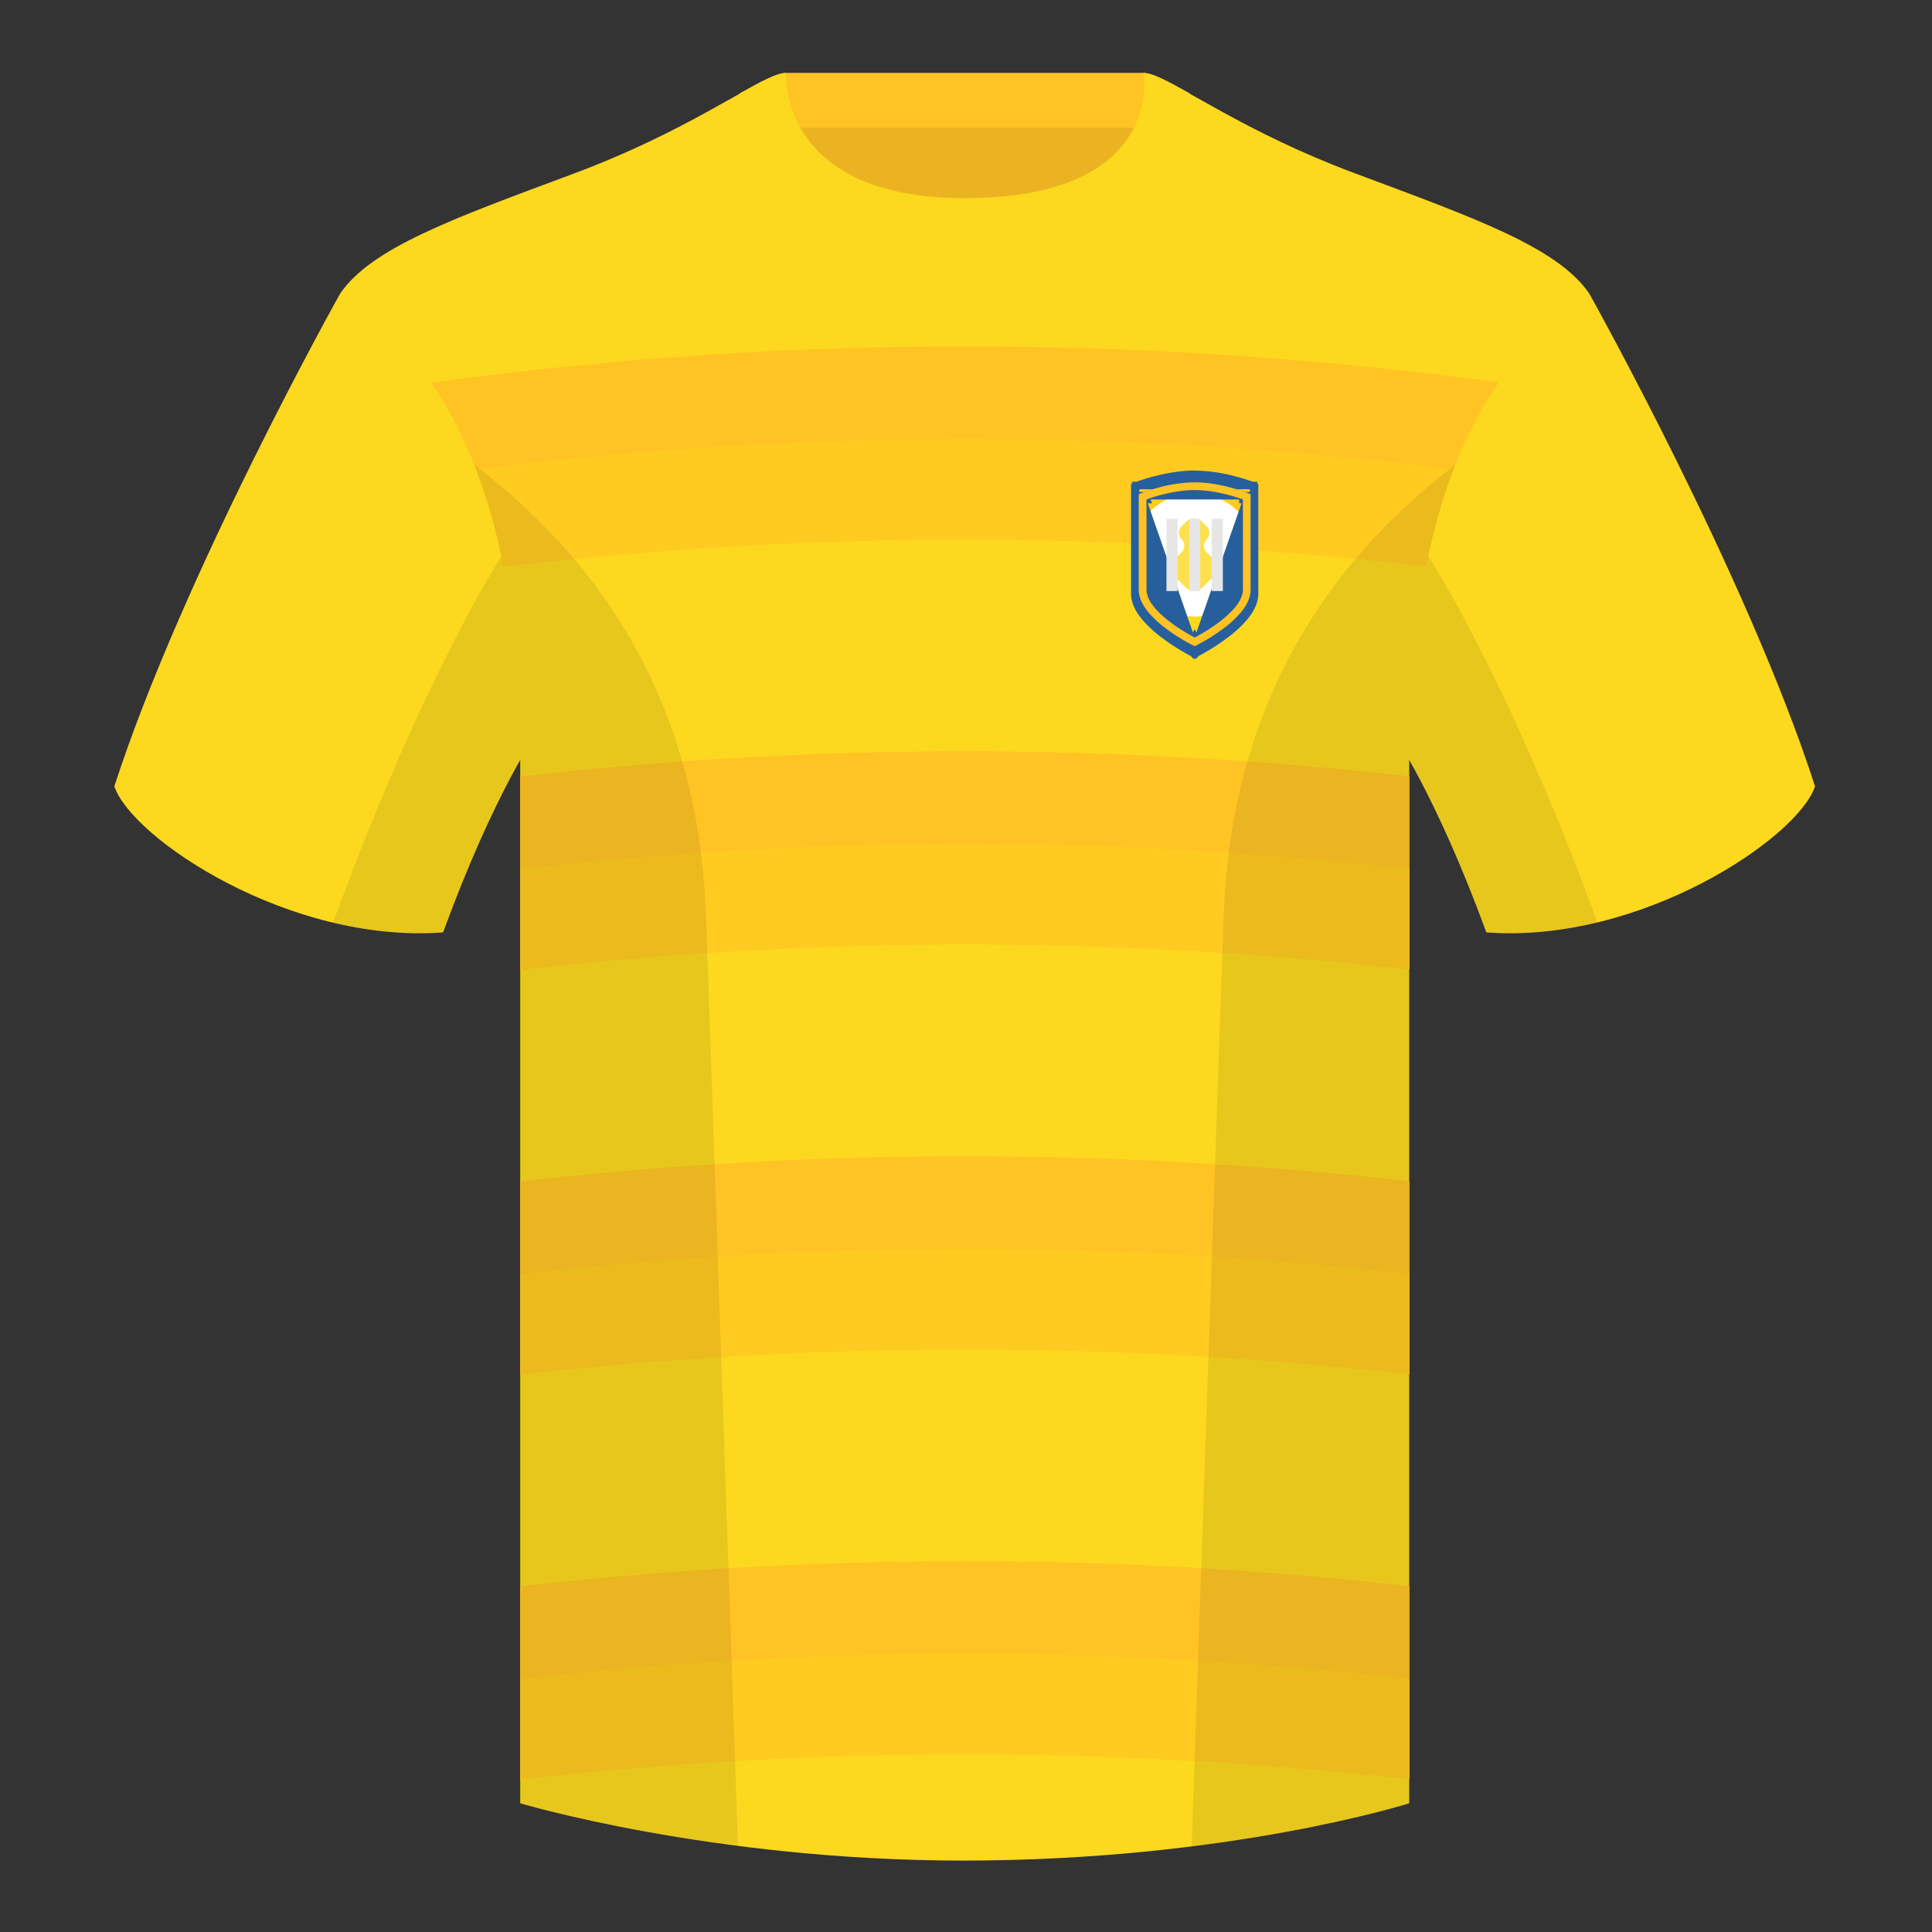 <svg xmlns="http://www.w3.org/2000/svg" width="501" height="501" fill="none"><rect width="100%" height="100%" fill="#333333" stroke="none"/><path fill="#EBB321" fill-rule="evenodd" d="M203.66 110.1h93.64V22.8h-93.64v87.3Z" clip-rule="evenodd"/><path fill="#FFC324" fill-rule="evenodd" d="M203.52 33.1h93.46V18.9h-93.46v14.2Z" clip-rule="evenodd"/><path fill="#FCD81F" fill-rule="evenodd" d="M88.2 76.14s-40.76 72.8-58.55 127.77c4.45 13.37 45.21 40.86 85.24 37.88 13.34-36.4 24.46-52 24.46-52S142.3 94.71 88.2 76.14Zm323.93 0s40.76 72.8 58.54 127.77c-4.44 13.37-45.2 40.86-85.23 37.88-13.34-36.4-24.46-52-24.46-52s-2.96-95.08 51.15-113.65Z" clip-rule="evenodd"/><path fill="#FCD81F" fill-rule="evenodd" d="M250.16 58.58c-50.08 0-47.8-39.47-48.74-39.14-7.51 2.62-24.13 14.94-52.44 25.5-31.87 11.88-52.62 19.31-60.78 31.2 11.12 8.91 46.7 28.97 46.7 120.34v271.14s49.65 14.86 114.88 14.86c68.93 0 115.65-14.86 115.65-14.86V196.48c0-91.37 35.58-111.43 46.7-120.34-8.16-11.89-28.91-19.32-60.78-31.2-28.36-10.58-44.99-22.92-52.48-25.51-.93-.32 4.18 39.15-48.7 39.15Z" clip-rule="evenodd"/><path fill="#FFC324" fill-rule="evenodd" d="M111.83 99.3c45.82-6.28 91.93-9.42 138.33-9.42 46.13 0 92.27 3.1 138.42 9.3-7.33 10.5-14.45 25.53-18.81 47.66a1039.12 1039.12 0 0 0-119.6-6.96c-39.88 0-79.74 2.34-119.6 7.04-4.34-22.1-11.43-37.12-18.74-47.62Zm23.07 102.1c38.22-4.35 76.64-6.52 115.26-6.52 38.42 0 76.84 2.15 115.27 6.45v50.02a1037.93 1037.93 0 0 0-115.27-6.47 1021 1021 0 0 0-115.26 6.54V201.4Zm0 105c38.22-4.35 76.64-6.52 115.26-6.52 38.42 0 76.84 2.15 115.27 6.45v50.02a1037.93 1037.93 0 0 0-115.27-6.47 1021 1021 0 0 0-115.26 6.54V306.4Zm0 105c38.28-4.34 76.73-6.52 115.35-6.52 38.38 0 76.78 2.15 115.18 6.45v50.02a1037.93 1037.93 0 0 0-115.27-6.47 1021 1021 0 0 0-115.26 6.54V411.4Z" clip-rule="evenodd"/><path fill="#FFC324" fill-rule="evenodd" d="M111.83 99.3c45.82-6.28 91.93-9.42 138.33-9.42 46.13 0 92.26 3.1 138.42 9.3-7.33 10.5-14.45 25.53-18.81 47.66a1039.12 1039.12 0 0 0-119.6-6.96c-39.88 0-79.74 2.34-119.6 7.04-4.34-22.1-11.43-37.12-18.74-47.62Zm23.07 102.1c38.22-4.35 76.64-6.52 115.26-6.52 38.41 0 76.84 2.15 115.27 6.45v50.02a1037.93 1037.93 0 0 0-115.27-6.47 1021 1021 0 0 0-115.26 6.54V201.4Zm0 105c38.22-4.35 76.64-6.52 115.26-6.52 38.41 0 76.84 2.15 115.27 6.45v50.02a1037.93 1037.93 0 0 0-115.27-6.47 1021 1021 0 0 0-115.26 6.54V306.4Zm0 105c38.28-4.34 76.73-6.52 115.35-6.52 38.38 0 76.78 2.15 115.18 6.45v50.02a1037.93 1037.93 0 0 0-115.27-6.47 1021 1021 0 0 0-115.26 6.54V411.4Z" clip-rule="evenodd"/><path fill="#FFCB20" d="M376.86 121.66a153 153 0 0 0-7.1 25.18 1039.14 1039.14 0 0 0-119.6-6.96c-39.87 0-79.73 2.34-119.59 7.04-1.9-9.67-4.33-18-7.07-25.17 41.97-5.26 84.2-7.9 126.66-7.9 42.22 0 84.46 2.6 126.7 7.8ZM134.9 225.38v26.04a1021 1021 0 0 1 115.26-6.54c38.22 0 76.65 2.15 115.27 6.47V225.3c-38.43-4.3-76.86-6.45-115.27-6.45-38.62 0-77.04 2.17-115.26 6.52Zm0 105v26.04a1021 1021 0 0 1 115.26-6.54c38.22 0 76.65 2.15 115.27 6.47V330.3c-38.43-4.3-76.86-6.45-115.27-6.45-38.62 0-77.04 2.18-115.26 6.52Zm0 105.01v26.03c38.4-4.36 76.83-6.54 115.26-6.54 38.22 0 76.65 2.15 115.27 6.47V435.3c-38.4-4.3-76.8-6.45-115.18-6.45-38.62 0-77.07 2.18-115.35 6.53Z"/><path fill="#FCD81F" fill-rule="evenodd" d="M308.5 24.22c-5.77-3.24-9.72-5.34-12-5.34 0 0 5.88 32.5-46.34 32.5-48.52 0-46.33-32.5-46.33-32.5-2.28 0-6.24 2.1-12 5.34 0 0 7.36 40.38 58.4 40.38 51.48 0 58.28-35.9 58.28-40.38Z" clip-rule="evenodd"/><path fill="#fff" fill-rule="evenodd" d="M309.65 159.88a16 16 0 1 0 0-32 16 16 0 0 0 0 32Z" clip-rule="evenodd"/><path fill="#000" fill-opacity=".08" fill-rule="evenodd" d="M414.24 239.2a93.79 93.79 0 0 1-28.8 2.6c-8.2-22.38-15.56-36.89-20.01-44.76v270.58s-21.1 6.71-55.87 11.11l-.54-.06 8.27-240.7c2.06-59.76 31.09-95.3 60.1-117.44a148.5 148.5 0 0 0-7 23.66c7.36 11.86 24.44 42.07 43.83 94.97l.02.04ZM191.37 478.67c-34.25-4.4-56.48-11.05-56.48-11.05V197.05c-4.45 7.87-11.81 22.38-20 44.74a93.57 93.57 0 0 1-28.52-2.52l.02-.1c19.38-52.84 36.3-83.06 43.61-94.94a148.63 148.63 0 0 0-7-23.7c29.01 22.15 58.04 57.68 60.1 117.44 2.55 74.23 6.4 185.9 8.27 240.7Z" clip-rule="evenodd"/><path fill="#FDE04C" d="M306.4 139.84a2.38 2.38 0 0 1 0-3.37l1.1-1.09a3.05 3.05 0 0 1 4.31 0l1.1 1.1c.92.92.92 2.43 0 3.36a2.38 2.38 0 0 0 0 3.36l1.87 1.88a3.05 3.05 0 0 1 0 4.32l-2.97 2.97a3.05 3.05 0 0 1-4.31 0l-2.97-2.97a3.05 3.05 0 0 1 0-4.32l1.88-1.88c.93-.92.93-2.43 0-3.36Z"/><path fill="#275F9D" stroke="#275F9D" stroke-width="2" d="m309.8 165.32-.45.9.45.23.46-.23-.46-.9Zm0 0 .46.9.04-.03.1-.05a35.2 35.2 0 0 0 1.86-1.04c1.2-.7 2.8-1.71 4.4-2.92a25.96 25.96 0 0 0 4.47-4.16c1.23-1.52 2.17-3.28 2.17-5.13v-23.36h-1m-12.5 35.8-.45.89h-.01l-.03-.03a8.11 8.11 0 0 1-.52-.27 48.1 48.1 0 0 1-5.84-3.74 25.51 25.51 0 0 1-4.47-4.16c-1.23-1.52-2.18-3.28-2.18-5.13v-23.36h1m25 0h1v-.69l-.63-.25-.37.93Zm0 0 .37-.94h-.03l-.06-.03a38.96 38.96 0 0 0-3.93-1.22 36.18 36.18 0 0 0-8.85-1.26c-3.24 0-6.46.64-8.84 1.26a45.43 45.43 0 0 0-3.72 1.14l-.22.08-.06.02-.01.01h-.01l.36.93m0 0-.36-.93-.64.25v.68h1Z"/><path fill="#275F9D" stroke="#275F9D" stroke-width="2" d="m309.8 168.38-.45.9.45.23.46-.23-.46-.9Zm0 0 .46.9.01-.01.03-.02.06-.03.07-.03a47.15 47.15 0 0 0 2.15-1.2 55.6 55.6 0 0 0 5.07-3.38 29.57 29.57 0 0 0 5.17-4.8c1.41-1.75 2.48-3.75 2.48-5.85v-27.1h-1m-14.5 41.52-.45.9-.01-.01-.04-.02-.13-.06a47.15 47.15 0 0 1-2.14-1.2 55.6 55.6 0 0 1-5.08-3.38 29.5 29.5 0 0 1-5.16-4.8c-1.42-1.75-2.49-3.75-2.49-5.85v-27.1h1m29 0h1v-.69l-.63-.25-.37.94Zm0 0 .37-.94h-.03l-.07-.03a19.16 19.16 0 0 0-1.2-.43c-.8-.27-1.96-.63-3.35-.99a41.79 41.79 0 0 0-10.22-1.45c-3.74 0-7.46.73-10.22 1.45a51.68 51.68 0 0 0-4.3 1.32l-.25.1-.06.02-.02.01h-.01l.36.94m0 0-.36-.94-.64.25v.69h1Z"/><path fill="#FFC324" fill-rule="evenodd" d="m308.9 167.1.9-1.78.91 1.79-.9.46-.92-.46Zm-11.6-37.58v23.37c0 6.07 12.5 12.44 12.5 12.44l-.9 1.78-.02-.01-.03-.02-.12-.06a32.36 32.36 0 0 1-1.9-1.06 49.2 49.2 0 0 1-4.48-2.98 26.62 26.62 0 0 1-4.65-4.33c-1.29-1.6-2.4-3.57-2.4-5.76v-23.36h2Zm0 0-.72-1.86.02-.01.07-.02a15.34 15.34 0 0 1 1.07-.38 46.5 46.5 0 0 1 2.96-.88 37.18 37.18 0 0 1 9.1-1.29c3.36 0 6.67.66 9.1 1.29a46.1 46.1 0 0 1 4.04 1.26l.06.02h.02v.01l-.72 1.86s-6.25-2.44-12.5-2.44-12.5 2.44-12.5 2.44Zm25 0h2v23.37c0 2.19-1.1 4.17-2.4 5.76a26.58 26.58 0 0 1-4.64 4.33 49.07 49.07 0 0 1-6.39 4.04l-.11.06-.03.02h-.02l-.9-1.78s12.5-6.36 12.5-12.43v-23.37Zm0 0 .73-1.86 1.27.5v1.36h-2Zm-25 0h-2v-1.36l1.28-.5.72 1.86Z" clip-rule="evenodd"/><path fill="#E6E6E6" d="M302.49 134.54h2.87v18.73h-2.87zm5.88 0h2.87v18.73h-2.87zm5.87 0h2.87v18.73h-2.87z"/></svg>